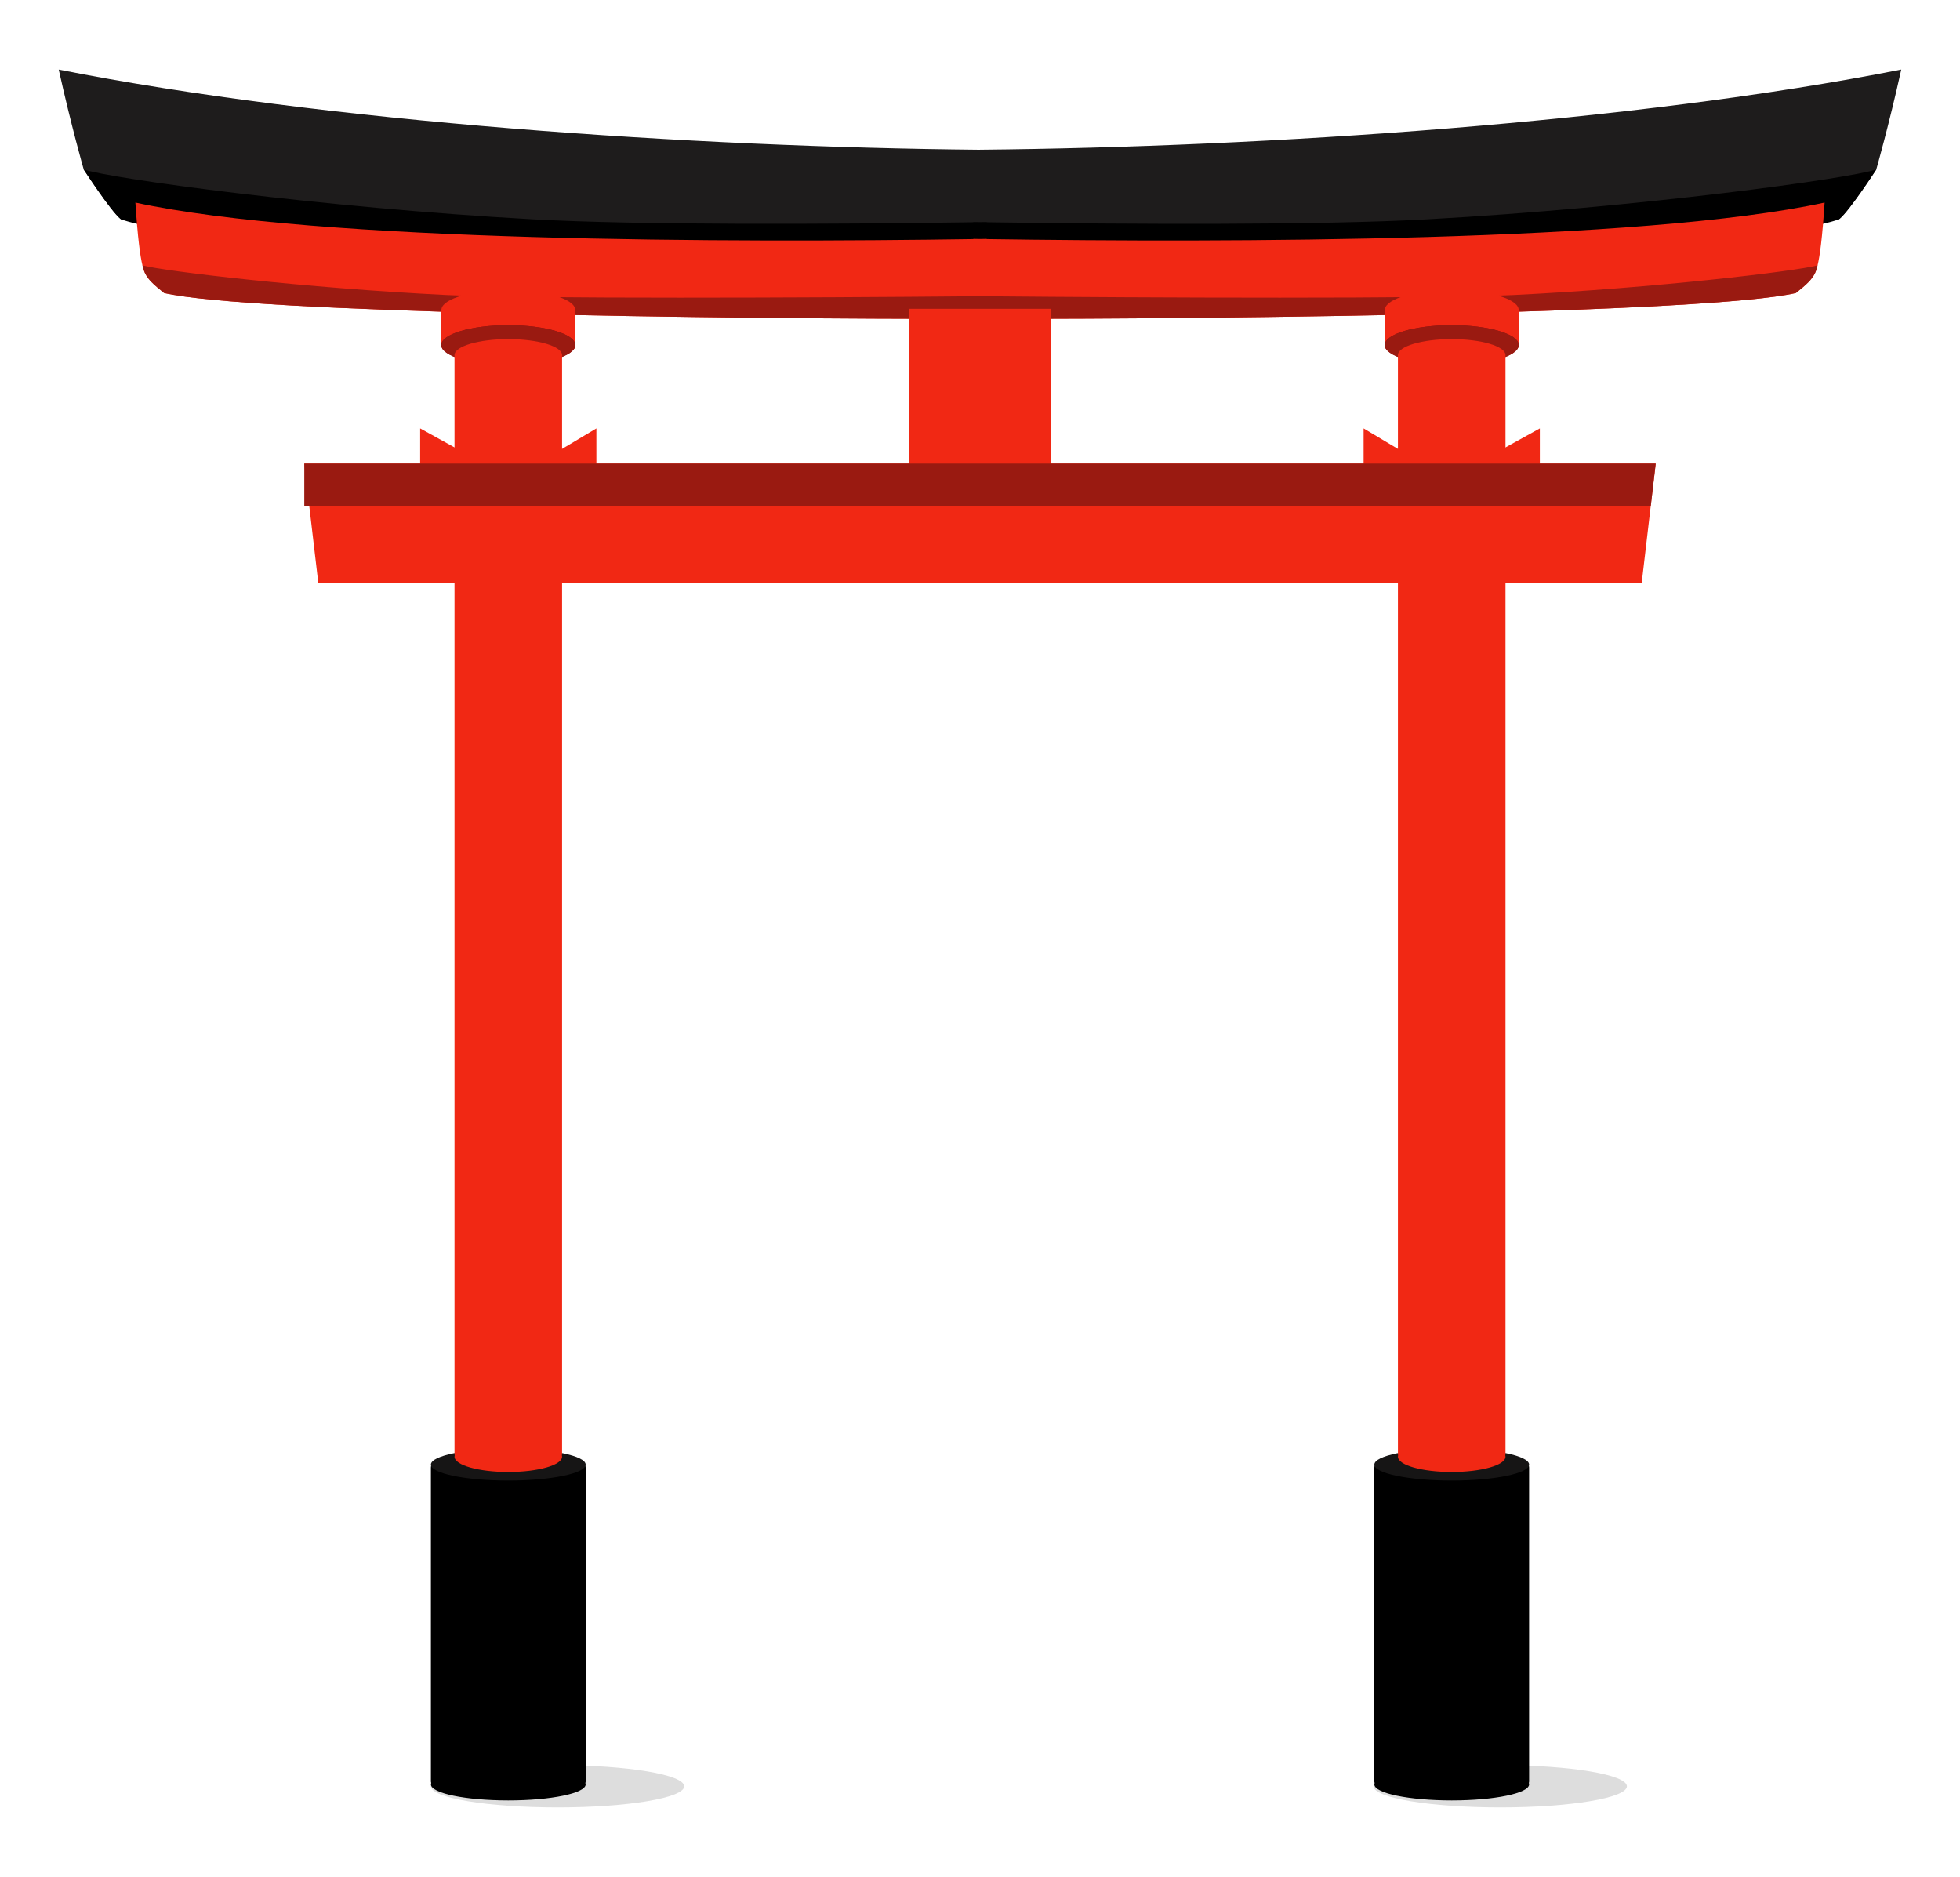 <?xml version="1.0" encoding="UTF-8"?>
<svg id="Capa_1" xmlns="http://www.w3.org/2000/svg" viewBox="0 0 492.9 472">
  <defs>
    <style>
      .cls-1 {
        fill: #960b0b;
      }

      .cls-2 {
        fill: #1e1c1c;
      }

      .cls-3 {
        fill: #161515;
      }

      .cls-4 {
        opacity: .2;
      }

      .cls-5 {
        fill: #565454;
      }

      .cls-6 {
        fill: #f12814;
      }

      .cls-7 {
        fill: #9a1a11;
      }
    </style>
  </defs>
  <path class="cls-2" d="M246.45,37.66c-72.15-.67-164.65-6.9-231.68-20.16,3.13,14.12,6.28,25.11,6.28,25.11,0,0,0,.02.02.04.41.62,6.69,10.23,9.16,12.33.07.05.16.12.23.18,31.29,6.55,133.37,9.73,214.31,9.99h0c.56,0,1.12,0,1.68,0,.56,0,1.12,0,1.68,0h0c80.94-.27,183.02-3.44,214.31-10,.07-.05.16-.12.23-.18,2.48-2.11,8.76-11.71,9.16-12.33.02-.02.02-.04.02-.04,0,0,3.15-10.99,6.28-25.11-67.03,13.26-159.53,19.49-231.68,20.16Z"/>
  <path d="M358.92,55.15c-26.89,1.5-74.94,1.26-110.79.74v-.05c-.55,0-1.12.02-1.68.02-.56,0-1.13-.02-1.68-.02v.05c-35.85.51-83.9.75-110.79-.74-53.5-2.97-106.4-10.28-112.93-12.54,0,0,0,.02.02.04.41.62,6.69,10.23,9.16,12.33.07.05.16.12.23.18,19,6.78,131.22,13.57,215.99,11.5,84.76,2.06,196.98-4.72,215.99-11.5.07-.05.16-.12.23-.18,2.48-2.11,8.76-11.71,9.16-12.33.02-.02.02-.04.02-.04-6.53,2.26-59.43,9.57-112.93,12.54Z"/>
  <path class="cls-6" d="M248.13,60.12v-.05c-.55,0-1.13.02-1.68.03-.55,0-1.13-.02-1.68-.03v.05c-60.52.89-164.58.8-210.72-9.18.59,9.04,1.2,13.46,1.77,15.79.27,1.12.53,1.76.77,2.22.08.15.18.3.29.47.1.17.2.32.31.47.08.11.18.25.31.36.06.06.12.13.18.23.1.11.2.23.31.34.92.95,2.1,1.91,3.28,2.86,21.79,4.98,138.86,6.59,205.18,6.5,66.32.09,183.38-1.52,205.18-6.5,1.18-.95,2.37-1.91,3.28-2.86.1-.11.2-.23.31-.34.06-.09.12-.17.18-.23.12-.11.22-.25.31-.36.1-.15.2-.3.31-.47.1-.17.2-.32.29-.47.24-.45.51-1.1.77-2.22.57-2.33,1.18-6.75,1.77-15.79-46.13,9.98-150.2,10.07-210.72,9.18Z"/>
  <path class="cls-7" d="M380.74,74.18c-20.42.99-92.29.69-132.61.32v-.03c-.55,0-1.12.01-1.68.02-.56,0-1.14-.01-1.68-.02v.03c-40.32.37-112.19.67-132.61-.32-35.71-1.76-71.03-6.01-76.33-7.45.27,1.12.53,1.76.77,2.22.08.15.18.3.29.47.18.27.39.55.61.83.06.06.12.13.18.23.1.11.2.23.31.34.92.95,2.1,1.91,3.28,2.86,21.79,4.98,138.86,6.59,205.18,6.5,66.32.09,183.38-1.52,205.18-6.5,1.18-.95,2.37-1.91,3.28-2.86.1-.11.2-.23.31-.34.06-.09.12-.17.18-.23.22-.28.43-.57.61-.83.1-.17.2-.32.29-.47.24-.45.51-1.1.77-2.22-5.3,1.44-40.62,5.69-76.33,7.45Z"/>
  <g class="cls-4">
    <ellipse class="cls-5" cx="377.28" cy="449.19" rx="31.85" ry="5.31"/>
    <ellipse class="cls-5" cx="140.21" cy="449.19" rx="31.85" ry="5.31"/>
  </g>
  <g>
    <path d="M147.28,369.02c0-.85-.75-1.53-1.68-1.53h-35.56c-.93,0-1.68.69-1.68,1.53v78.97c0,.13.05.26.08.38-.05.11-.08.23-.08.35,0,2.22,8.71,4.02,19.46,4.02s19.46-1.8,19.46-4.02c0-.12-.04-.23-.08-.35.04-.12.08-.25.08-.38v-78.97Z"/>
    <ellipse class="cls-3" cx="127.82" cy="368.29" rx="19.46" ry="4.02"/>
  </g>
  <polygon class="cls-6" points="105.66 107.73 105.66 133.18 149.98 133.18 149.98 107.73 128.67 120.46 105.66 107.73"/>
  <g>
    <g>
      <path class="cls-6" d="M144.68,77.95s0,0,0,0l-.03-.3h-.02c-.52-2.63-7.84-4.71-16.8-4.71s-16.28,2.08-16.8,4.71h0l-.02.18s-.02.08-.02.12c0,.01,0,.02,0,.04v8.78l.3.94s.02.04.02.05h33.07s.02-.04.02-.05l.3-.94v-8.81h0s0,0,0,0Z"/>
      <ellipse class="cls-1" cx="127.82" cy="86.77" rx="16.85" ry="5.01"/>
    </g>
    <ellipse class="cls-7" cx="127.82" cy="86.77" rx="16.85" ry="5.01"/>
  </g>
  <path class="cls-6" d="M141.35,365.6c0,.14-.04.25-.05.37.04.11.05.21.05.34,0,2.12-6.05,3.84-13.53,3.84s-13.52-1.72-13.52-3.84c0-.12.02-.23.05-.34-.02-.12-.05-.23-.05-.37V89.3c0-2.21,6.05-4.02,13.52-4.02s13.53,1.8,13.53,4.02v276.3Z"/>
  <g>
    <path d="M345.62,369.02c0-.85.75-1.53,1.68-1.53h35.56c.93,0,1.68.69,1.68,1.53v78.97c0,.13-.05.26-.08.38.05.11.08.23.08.35,0,2.22-8.71,4.02-19.46,4.02s-19.46-1.8-19.46-4.02c0-.12.04-.23.08-.35-.04-.12-.08-.25-.08-.38v-78.97Z"/>
    <ellipse class="cls-3" cx="365.08" cy="368.29" rx="19.46" ry="4.02"/>
  </g>
  <polygon class="cls-6" points="387.24 107.73 387.24 133.18 342.92 133.18 342.92 107.73 364.23 120.46 387.24 107.73"/>
  <g>
    <g>
      <path class="cls-6" d="M381.93,77.95s-.02-.08-.02-.12l-.02-.18h0c-.52-2.63-7.84-4.71-16.8-4.71s-16.28,2.08-16.8,4.71h-.02l-.03.3s0,0,0,0c0,0,0,0,0,0h0v8.81l.3.94s.02.04.02.05h33.07s.02-.04.02-.05l.3-.94v-8.78s0-.02,0-.04Z"/>
      <ellipse class="cls-1" cx="365.08" cy="86.77" rx="16.85" ry="5.01"/>
    </g>
    <ellipse class="cls-7" cx="365.08" cy="86.77" rx="16.85" ry="5.01"/>
  </g>
  <path class="cls-6" d="M351.55,365.6c0,.14.04.25.05.37-.04.11-.05.21-.05.34,0,2.12,6.05,3.84,13.53,3.84,7.47,0,13.52-1.72,13.52-3.84,0-.12-.02-.23-.05-.34.02-.12.05-.23.05-.37V89.3c0-2.21-6.05-4.02-13.52-4.02-7.48,0-13.53,1.8-13.53,4.02v276.3Z"/>
  <polygon class="cls-6" points="248.13 77.65 244.77 77.65 228.67 77.65 228.67 127.19 244.77 127.19 248.13 127.19 264.23 127.19 264.23 77.65 248.13 77.65"/>
  <polygon class="cls-6" points="248.13 116.58 244.77 116.58 76.52 116.58 80.05 146.65 244.77 146.65 248.13 146.65 412.85 146.65 416.38 116.58 248.13 116.58"/>
  <polygon class="cls-7" points="76.52 116.58 416.38 116.58 415.14 127.19 76.52 127.19 76.52 116.58"/>
</svg>